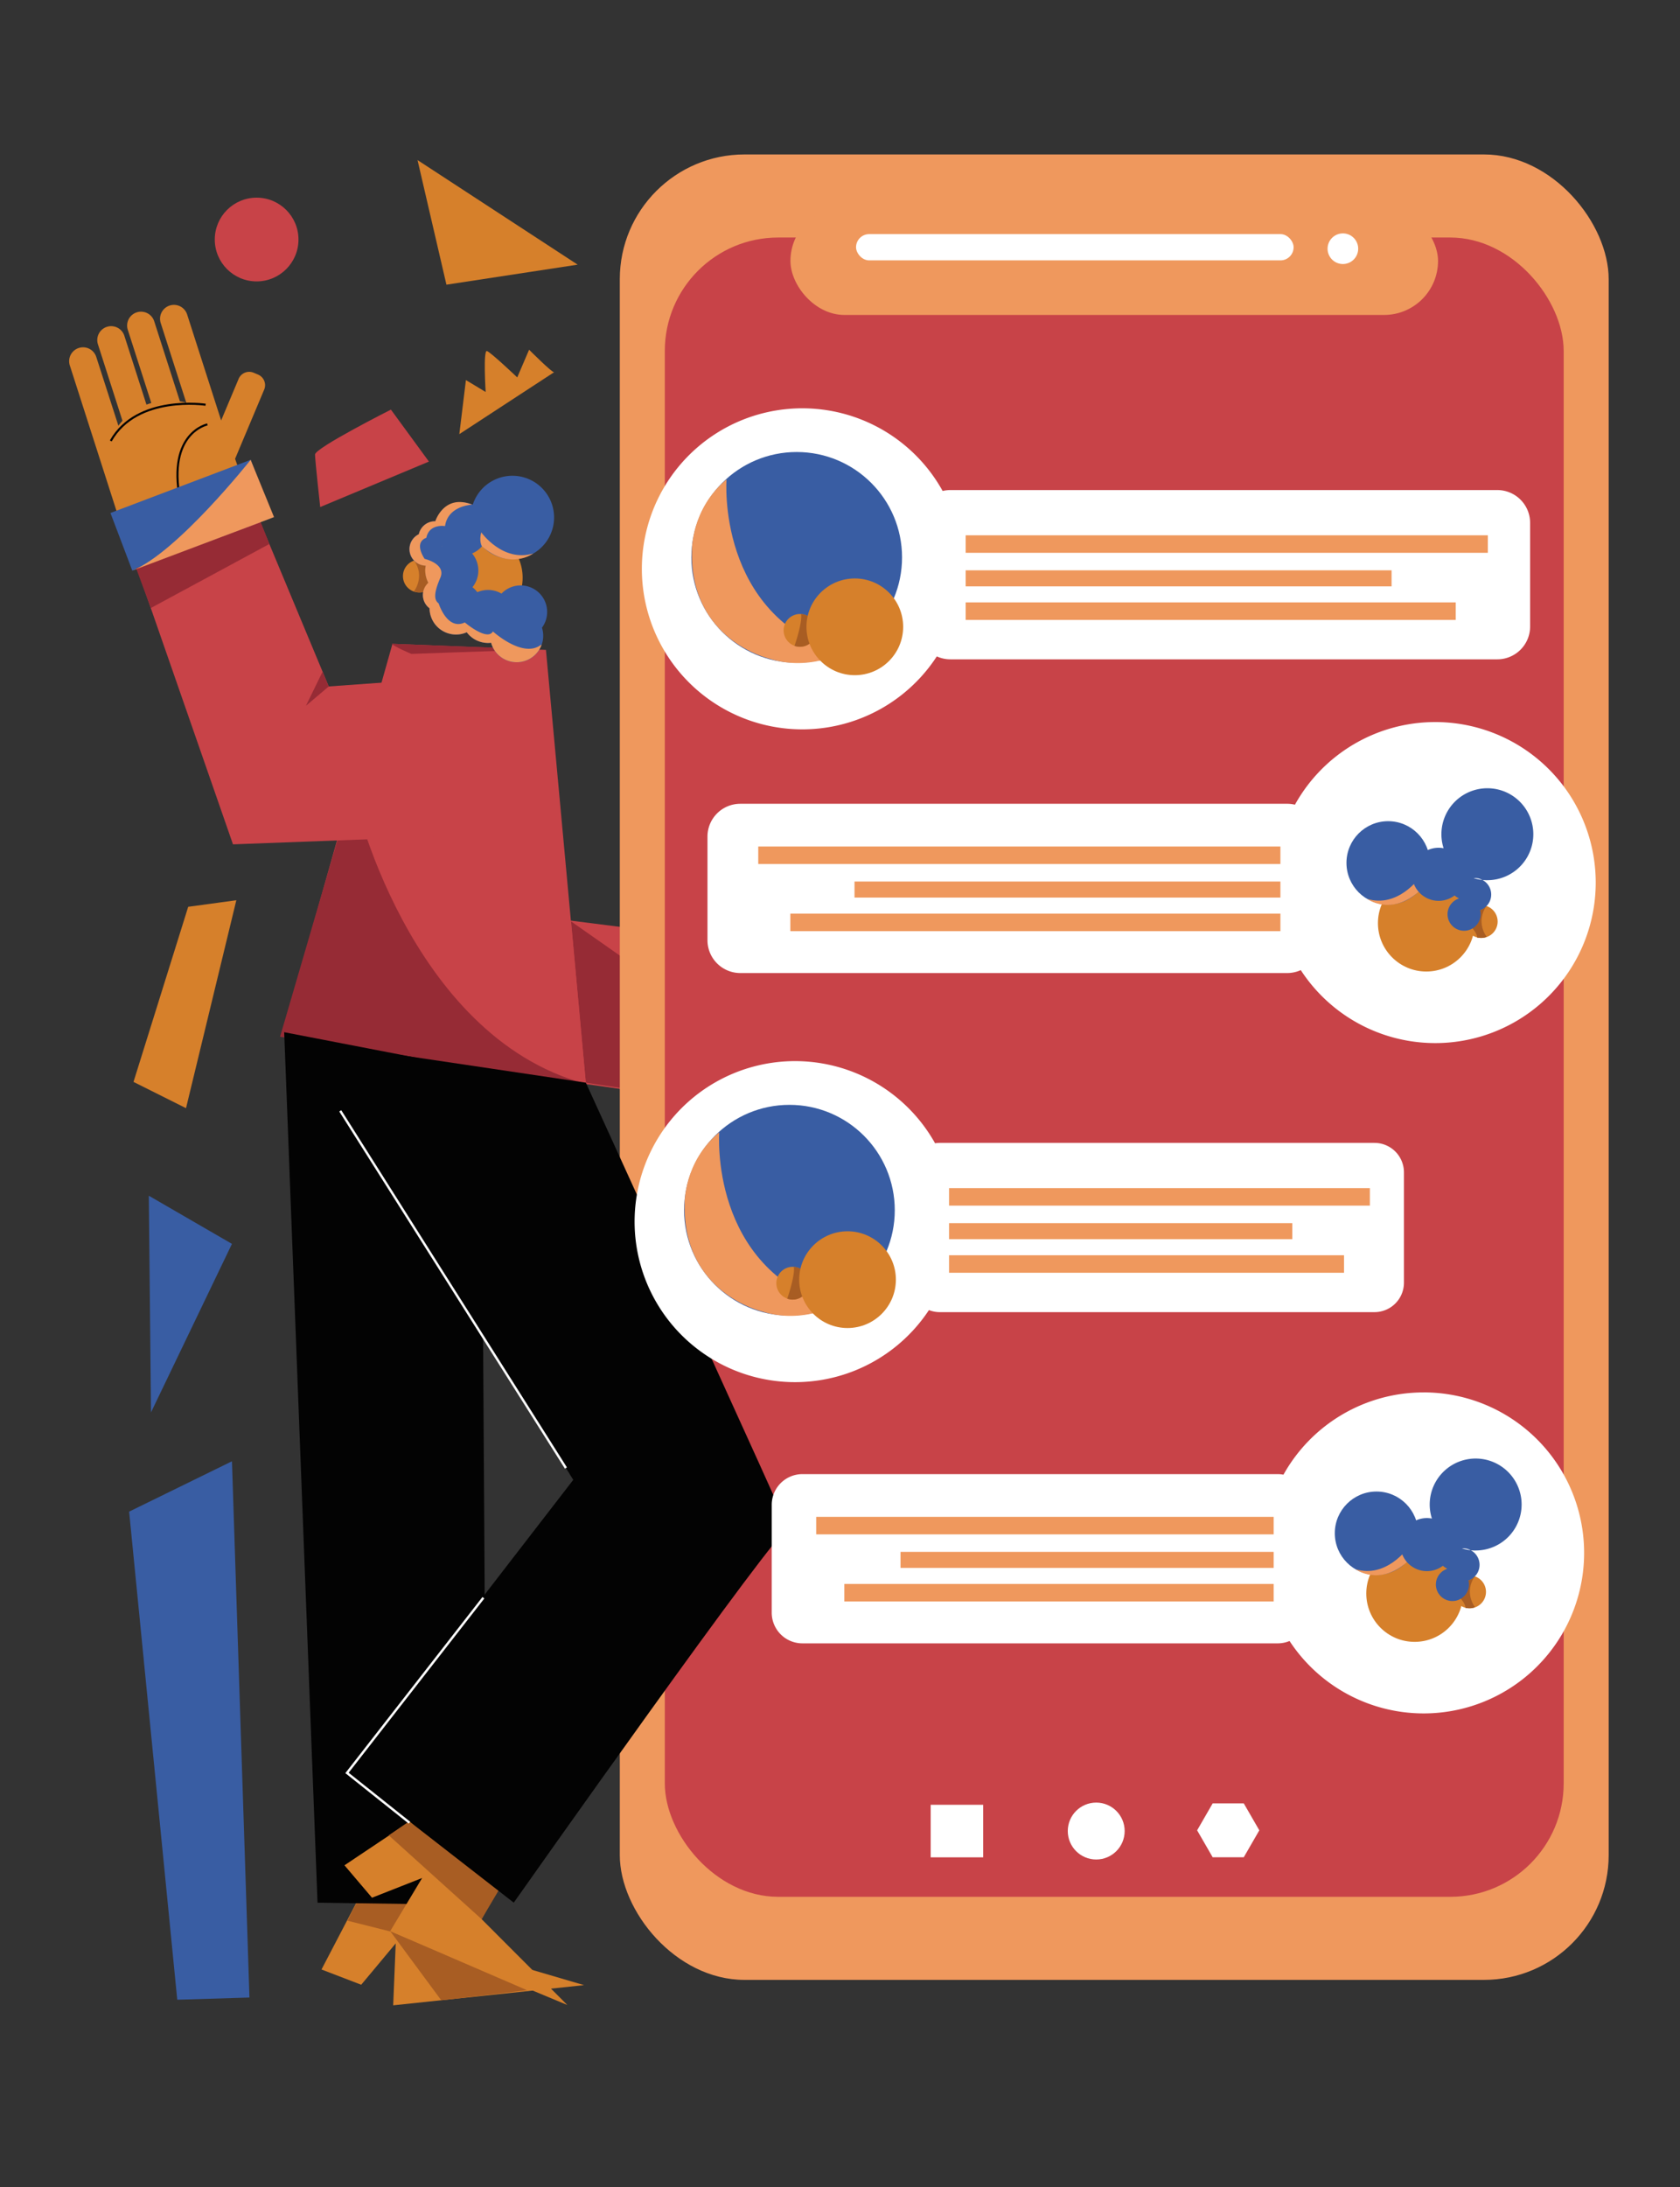 <svg id="Capa_1" data-name="Capa 1" xmlns="http://www.w3.org/2000/svg" viewBox="0 0 1642.24 2136.97"><rect x="0" y="0" width="1642.24" height="2136.97" fill="#333333" stroke="none"/><title>Mesa de trabajo 33</title><path d="M940.91,984.83l-87.27-7.08c.62,1.32,1.2,2.66,1.73,4l87.27,7.08a14.75,14.75,0,0,1-1.18,29.45c-.4,0-.8,0-1.21,0l-80.42-6.52c-.06.79-.13,1.58-.22,2.37h0c-.21,1.83-.48,3.63-.83,5.41l76.46,6.21a14.75,14.75,0,0,1-1.18,29.45c-.4,0-.8,0-1.21,0l-87-7.06c-.46.6-.94,1.2-1.42,1.78l76.39,6.2a14.75,14.75,0,0,1-1.17,29.45c-.4,0-.8,0-1.21,0l-175.19-14.21.15-1.82-47.5-5.33,15.15-135L781.92,937l64.52-46.82a12.21,12.21,0,0,1,17.06,2.71l3,4.1a12.22,12.22,0,0,1-2.71,17.06l-42.7,31-.54.39,1.65.14,121.12,9.82a14.75,14.75,0,0,1-1.18,29.45C941.72,984.88,941.32,984.86,940.91,984.83Z" fill="#d6802b"/><path d="M846.5,955.91s32.84,51.61-7.4,110.93" fill="none" stroke="#000" stroke-miterlimit="10" stroke-width="2.31"/><path d="M752.62,969.2s46.24,20.63,73.09-12.14" fill="none" stroke="#000" stroke-miterlimit="10" stroke-width="2.31"/><polygon points="504.33 772.23 523.91 895.2 752.5 924.21 742.08 1083.27 383.82 1032.43 337.3 793.28 504.33 772.23" fill="#c84348"/><polygon points="558.23 900.28 748.56 1033.58 742.08 1083.27 572.65 1057.87 558.23 900.28" fill="#962b35"/><rect x="658.57" y="969.44" width="172.94" height="60.21" transform="translate(-316.27 1653.6) rotate(-84.94)" fill="#395da3"/><path d="M767.41,1088.33s-50.2-103.7-47.06-151.28l-13.26,147.51Z" fill="#EF985D"/><rect x="605.87" y="150.91" width="966.65" height="1783.6" rx="121.9" fill="#EF985D"/><polygon points="367.75 1821.93 314.27 1924.36 353.09 1939.26 386.83 1898.85 384.35 1959.37 570.91 1939.65 457.13 1906.23 457.44 1836.37 367.75 1821.93" fill="#d6802b"/><polygon points="349.83 1856.71 458.71 1861.49 457.13 1906.23 339.61 1876.67 349.83 1856.71" fill="#a85d23"/><path d="M822.18,945.61l-1.65-.14.54-.39C821.45,945.25,821.81,945.42,822.18,945.61Z" fill="#d6802b"/><circle cx="463.63" cy="564.47" r="47.26" fill="#d6802b"/><circle cx="409.91" cy="562.9" r="16.03" fill="#d6802b"/><polygon points="533.67 634.98 383.65 629.07 275.44 1012.38 572.65 1057.87 533.67 634.98" fill="#c84348"/><path d="M382.85,629.05l144.58,5.48-125.37,4.39S385.32,631.79,382.85,629.05Z" fill="#962b35"/><path d="M345,769c-1.1,6.72,54.69,242.78,226.29,289.7L273.77,1013Z" fill="#962b35"/><polygon points="277.8 1008.55 310.4 1859.08 475.7 1861.44 470.58 1045.77 277.8 1008.55" fill="#030303"/><polygon points="381.43 1886.89 515.33 1944.65 431.38 1954.52 381.43 1886.89" fill="#a85d23"/><path d="M508.9,572a25.84,25.84,0,0,0-18.69,8,25.92,25.92,0,0,0-23.6-1.36,26,26,0,0,0-4.77-4.89,25.93,25.93,0,0,0-.35-33,25.81,25.81,0,0,0,9.83-7.16,40.73,40.73,0,1,0-9.19-40.47,25.18,25.18,0,0,0-7.13-2l-.08,0a24.55,24.55,0,0,0-3.34-.22,25.93,25.93,0,0,0-24.86,18.54c-.4,0-.8-.06-1.21-.06H425A16.15,16.15,0,0,0,409.4,522a16.16,16.16,0,0,0,6.78,30.75,25.37,25.37,0,0,0-.44,4.73,25.68,25.68,0,0,0,3,12,16.16,16.16,0,0,0,1.18,24.92,25.9,25.9,0,0,0,36.39,23.42,25.89,25.89,0,0,0,20.8,10.45,26.65,26.65,0,0,0,3-.17,25.93,25.93,0,0,0,48.75,3.47v0A25.46,25.46,0,0,0,531,621.17a25.72,25.72,0,0,0-1.21-7.84A25.93,25.93,0,0,0,508.9,572Zm-77.15-38.53a2.9,2.9,0,0,1,.41-.16c0,.26.1.53.13.79C432.11,533.9,431.92,533.69,431.75,533.48Z" fill="#395da3"/><path d="M432.29,534.11c-.18-.21-.37-.42-.54-.63a2.9,2.9,0,0,1,.41-.16C432.21,533.58,432.26,533.85,432.29,534.11Z" fill="#395da3"/><path d="M432.16,533.32c0,.26.1.53.13.79-.18-.21-.37-.42-.54-.63A2.9,2.9,0,0,1,432.16,533.32Z" fill="#395da3"/><path d="M432.29,534.11c-.18-.21-.37-.42-.54-.63a2.9,2.9,0,0,1,.41-.16C432.21,533.58,432.26,533.85,432.29,534.11Z" fill="#395da3"/><path d="M432.29,534.11c-.18-.21-.37-.42-.54-.63a2.9,2.9,0,0,1,.41-.16C432.21,533.58,432.26,533.85,432.29,534.11Z" fill="#395da3"/><path d="M404.63,547.35s2.61,4.73,11.69,5.35c0,0-2.64,6,2.3,16.67,0,0-4.73,5.14-4.73,9.25,0,0-6.17,1-9.26-.82C404.63,577.8,416,563.6,404.63,547.35Z" fill="#a85d23"/><path d="M529.27,629.68a15.32,15.32,0,0,1-.45,1.83v0a25.93,25.93,0,0,1-48.75-3.47,26.65,26.65,0,0,1-3,.17,25.89,25.89,0,0,1-20.8-10.45,25.9,25.9,0,0,1-36.39-23.42,16.16,16.16,0,0,1-1.18-24.92,25.68,25.68,0,0,1-3-12,25.37,25.37,0,0,1,.44-4.73A16.16,16.16,0,0,1,409.4,522,16.15,16.15,0,0,1,425,509.32l.48.05,0,0c.35-1.08,7.68-22.65,29.41-18.26l.08,0a38.71,38.71,0,0,1,6.47,2s-23.5.84-26.41,20.93c0,0-15.39-2.72-18.3,11.5,0,0-12.69,3.14-1.67,20.51,0,0,21.22,4.81,15.39,18.41s-6.86,21.34-1.66,25.11c0,0,8.32,26.78,25.58,18.62,0,0,22,18.62,27.45,8.79C481.85,616.92,511.59,644.12,529.27,629.68Z" fill="#EF985D"/><path d="M470.47,520.19s21,29.63,50.83,20.58c0,0-22.64,17.07-50.21-7C471.09,533.77,468,528.63,470.47,520.19Z" fill="#EF985D"/><polygon points="207.51 469.24 206.53 469.56 206.26 468.72 207.51 469.24" fill="#d6802b"/><polygon points="435.65 662.52 321.36 670.72 227.48 445.68 118.42 510.81 227.75 825 451.77 816.59 435.65 662.52" fill="#c84348"/><path d="M252.26,366l-4.29-1.8a11.23,11.23,0,0,0-14.72,6l-17.08,40.61-33.23-103.5a13.57,13.57,0,0,0-25.84,8.3l25,77.92a59.85,59.85,0,0,0-6.24-1.39l-25.1-78.18a13.57,13.57,0,0,0-25.84,8.3l23,71.53c-1.13.32-2.26.69-3.39,1.09-.46.16-.91.33-1.36.51l-21.6-67.27a13.57,13.57,0,0,0-25.84,8.3l24,74.74q-2.14,2.31-4,4.8L94.1,348.77a13.57,13.57,0,1,0-25.85,8.3l49.43,154,1.6-.51L134,552l117.8-41.84-22-61.84,28.44-67.62A11.24,11.24,0,0,0,252.26,366Zm-45.73,103.6-.27-.84,1.25.52Z" fill="#d6802b"/><polygon points="207.51 469.24 206.53 469.56 206.26 468.72 207.51 469.24" fill="#d6802b"/><polygon points="321.36 670.72 299.06 689.6 315.32 656.3 321.36 670.72" fill="#962b35"/><path d="M202.69,414.71s-39.22,7.94-26.77,73" fill="none" stroke="#030303" stroke-miterlimit="10" stroke-width="2.03"/><path d="M201,395.47s-67-10.19-92.73,35.36" fill="none" stroke="#030303" stroke-miterlimit="10" stroke-width="2.03"/><rect x="113.88" y="473.32" width="146.55" height="60.21" transform="translate(540.54 907.87) rotate(159.25)" fill="#395da3"/><polygon points="254.9 510.34 133.06 555.24 147.44 594.1 263.28 531.54 254.9 510.34" fill="#962b35"/><path d="M245,449.31s-71.5,90.33-115.7,108.23l138.57-52.28Z" fill="#EF985D"/><path d="M541.71,363.65,449,424.18l6.44-52.8L474.74,383S472.16,341.75,476,343s29.62,25.76,29.62,25.76l11.59-27.05S540.42,364.94,541.71,363.65Z" fill="#d6802b"/><polygon points="564.66 258.59 408.14 156.41 436.4 278.16 564.66 258.59" fill="#d6802b"/><circle cx="250.86" cy="234.04" r="40.91" fill="#c84348"/><polygon points="231.02 879.6 181.83 1082.77 130.5 1057.11 183.97 886.02 231.02 879.6" fill="#d6802b"/><polygon points="226.74 1427.8 243.85 1951.76 173.28 1953.9 126.23 1476.99 226.74 1427.8" fill="#395da3"/><path d="M313,495.43,419.28,451l-37.14-50.77s-74.29,37.49-74.19,43.9S313,495.43,313,495.43Z" fill="#c84348"/><polygon points="226.74 1215.37 147.61 1380.04 145.47 1168.32 226.74 1215.37" fill="#395da3"/><rect x="649.86" y="232.08" width="878.67" height="1621.27" rx="110.81" fill="#c84348"/><polygon points="432.78 1758.33 336.73 1822.55 363.64 1854.24 412.63 1834.97 381.43 1886.89 554.58 1959.07 470.78 1875.16 504.55 1814.02 432.78 1758.33" fill="#d6802b"/><polygon points="399.5 1779.96 493.62 1836.66 470.78 1875.16 380.01 1793.27 399.5 1779.96" fill="#a85d23"/><path d="M293.11,1016.27l267.27,429.66L339.2,1732.31l163,126.74s263.37-373.65,268.31-365.42-197.82-435.76-197.82-435.76Z" fill="#030303"/><polyline points="400.27 1780.94 339.2 1732.31 472.53 1561.12" fill="none" stroke="#fff" stroke-miterlimit="10" stroke-width="2.31"/><line x1="332.62" y1="1085.4" x2="553.19" y2="1434.37" fill="none" stroke="#fff" stroke-miterlimit="10" stroke-width="2.31"/><path d="M1463.66,478.83H929a32.38,32.38,0,0,0-7.55.9,156.85,156.85,0,1,0-5.7,161.62A31.87,31.87,0,0,0,929,644.22h534.65a32.08,32.08,0,0,0,32.08-32.08V510.91A32.08,32.08,0,0,0,1463.66,478.83Z" fill="#fff"/><rect x="943.98" y="523.03" width="510.42" height="17.11" fill="#EF985D"/><rect x="943.98" y="557.25" width="416.32" height="15.68" fill="#EF985D"/><rect x="943.98" y="588.61" width="479.05" height="17.11" fill="#EF985D"/><path d="M1403,705.51a156.78,156.78,0,0,0-137.16,80.75,31.85,31.85,0,0,0-7.55-.9H723.65a32.08,32.08,0,0,0-32.08,32.08V918.66a32.08,32.08,0,0,0,32.08,32.08h534.66a32,32,0,0,0,13.24-2.86A156.84,156.84,0,1,0,1403,705.51Z" fill="#fff"/><circle cx="1394.23" cy="902" r="47.26" fill="#d6802b"/><circle cx="1447.96" cy="900.44" r="16.03" fill="#d6802b"/><circle cx="1356.94" cy="843.11" r="40.74" fill="#395da3"/><path d="M1453.24,884.88s-2.61,4.73-11.7,5.35c0,0,2.64,6-2.3,16.67,0,0,4.74,5.14,4.74,9.26,0,0,6.17,1,9.26-.83C1453.24,915.33,1441.92,901.14,1453.24,884.88Z" fill="#a85d23"/><path d="M1387.39,857.72s-21,29.63-50.82,20.58c0,0,22.63,17.08,50.21-7C1386.78,871.3,1389.86,866.16,1387.39,857.72Z" fill="#EF985D"/><path d="M1453.94,860.06a46,46,0,0,1-4.86-.26l-.61-.31a16.08,16.08,0,0,0-6.93-1.56c-.39,0-.77,0-1.15,0a44,44,0,0,0,8.14,1.77l.55.06a16.15,16.15,0,0,1-2.25,29.54,16.16,16.16,0,1,1-20.95-11.3c0-.15-.07-.3-.1-.44a16,16,0,0,1-3.89-2.59,25.93,25.93,0,1,1-15.6-46.63,25.29,25.29,0,0,1,4.87.47,44.92,44.92,0,1,1,42.78,31.21Z" fill="#395da3"/><rect x="741.22" y="827.11" width="510.42" height="17.11" transform="translate(1992.85 1671.33) rotate(-180)" fill="#EF985D"/><rect x="835.32" y="861.33" width="416.32" height="15.68" transform="translate(2086.95 1738.34) rotate(-180)" fill="#EF985D"/><rect x="772.58" y="892.69" width="479.05" height="17.11" transform="translate(2024.22 1802.5) rotate(-180)" fill="#EF985D"/><path d="M810.79,1600.59l-1.65-.14.54-.39C810.06,1600.23,810.42,1600.4,810.79,1600.59Z" fill="#d6802b"/><path d="M1343.62,1116.7h-425a28.66,28.66,0,0,0-4.57.37,156.84,156.84,0,1,0-6,163,28.64,28.64,0,0,0,10.54,2h425a28.8,28.8,0,0,0,28.8-28.8V1145.5A28.81,28.81,0,0,0,1343.62,1116.7Z" fill="#fff"/><rect x="927.73" y="1160.9" width="411.36" height="17.11" fill="#EF985D"/><rect x="927.73" y="1195.12" width="335.52" height="15.68" fill="#EF985D"/><rect x="927.73" y="1226.49" width="386.08" height="17.11" fill="#EF985D"/><path d="M1391.62,1360.5a156.78,156.78,0,0,0-137,80.38,30.52,30.52,0,0,0-5.7-.54H784.38a30,30,0,0,0-30,30V1575.7a30,30,0,0,0,30,30H1249a29.81,29.81,0,0,0,11.56-2.31,156.84,156.84,0,1,0,131.1-242.91Z" fill="#fff"/><circle cx="1382.84" cy="1556.98" r="47.26" fill="#d6802b"/><circle cx="1436.56" cy="1555.42" r="16.03" fill="#d6802b"/><circle cx="1345.54" cy="1498.09" r="40.74" fill="#395da3"/><path d="M1441.84,1539.86s-2.61,4.73-11.69,5.35c0,0,2.64,6-2.3,16.67,0,0,4.73,5.14,4.73,9.26,0,0,6.17,1,9.26-.83C1441.84,1570.31,1430.52,1556.12,1441.84,1539.86Z" fill="#a85d23"/><path d="M1376,1512.7s-21,29.63-50.83,20.58c0,0,22.64,17.08,50.21-7C1375.38,1526.28,1378.47,1521.14,1376,1512.7Z" fill="#EF985D"/><path d="M1442.55,1515a46,46,0,0,1-4.86-.26l-.61-.31a16.08,16.08,0,0,0-6.93-1.56c-.39,0-.77,0-1.15,0a44,44,0,0,0,8.14,1.77l.55.06a16.15,16.15,0,0,1-2.25,29.54,16.16,16.16,0,1,1-21-11.3c0-.15-.07-.3-.1-.44a16,16,0,0,1-3.89-2.59,25.93,25.93,0,1,1-15.6-46.63,25.29,25.29,0,0,1,4.87.47,44.92,44.92,0,1,1,42.78,31.21Z" fill="#395da3"/><rect x="797.85" y="1482.09" width="447.19" height="17.11" transform="translate(2042.89 2981.29) rotate(-180)" fill="#EF985D"/><rect x="880.29" y="1516.31" width="364.75" height="15.68" transform="translate(2125.33 3048.3) rotate(-180)" fill="#EF985D"/><rect x="825.33" y="1547.67" width="419.71" height="17.11" transform="translate(2070.37 3112.45) rotate(-180)" fill="#EF985D"/><rect x="772.68" y="202.24" width="633.03" height="105.5" rx="52.75" fill="#EF985D"/><rect x="836.81" y="228.75" width="427.72" height="25.66" rx="12.83" fill="#fff"/><circle cx="1312.7" cy="243.01" r="14.97" fill="#fff"/><circle cx="1071.58" cy="1789.08" r="27.8" fill="#fff"/><rect x="909.76" y="1763.43" width="51.33" height="51.33" fill="#fff"/><polygon points="1215.81 1762.05 1185.42 1762.05 1170.22 1788.38 1185.42 1814.7 1215.81 1814.7 1231.01 1788.38 1215.81 1762.05" fill="#fff"/><circle cx="778.8" cy="544.63" r="102.97" fill="#395da3"/><path d="M710.21,468.39S699.87,601,822.13,638.41c0,0-32.79,17.46-70.58,5,0,0-77.34-17.83-75.2-105.15C676.35,538.25,675.28,497.61,710.21,468.39Z" fill="#EF985D"/><path d="M795.38,624.72A16,16,0,1,1,780.45,600a16.79,16.79,0,0,1,2.65,0,16,16,0,0,1,12.28,24.77Z" fill="#d6802b"/><path d="M795.38,624.72a16,16,0,0,1-18.72,6.36c1.94-5.72,7.63-23.5,6.44-31.13a15.89,15.89,0,0,1,7.62,2.57Z" fill="#a85d23"/><circle cx="835.6" cy="612.46" r="47.26" fill="#d6802b"/><circle cx="771.69" cy="1182.5" r="102.97" fill="#395da3"/><path d="M703.09,1106.26s-10.34,132.59,111.92,170c0,0-32.79,17.46-70.57,5,0,0-77.35-17.82-75.21-105.15C669.23,1176.12,668.16,1135.49,703.09,1106.26Z" fill="#EF985D"/><path d="M788.26,1262.59a16,16,0,1,1-14.92-24.74,16.66,16.66,0,0,1,2.64,0,16,16,0,0,1,12.28,24.77Z" fill="#d6802b"/><path d="M788.26,1262.59a16,16,0,0,1-18.71,6.36c1.93-5.72,7.63-23.5,6.43-31.13a15.92,15.92,0,0,1,7.63,2.57Z" fill="#a85d23"/><circle cx="828.48" cy="1250.33" r="47.26" fill="#d6802b"/></svg>